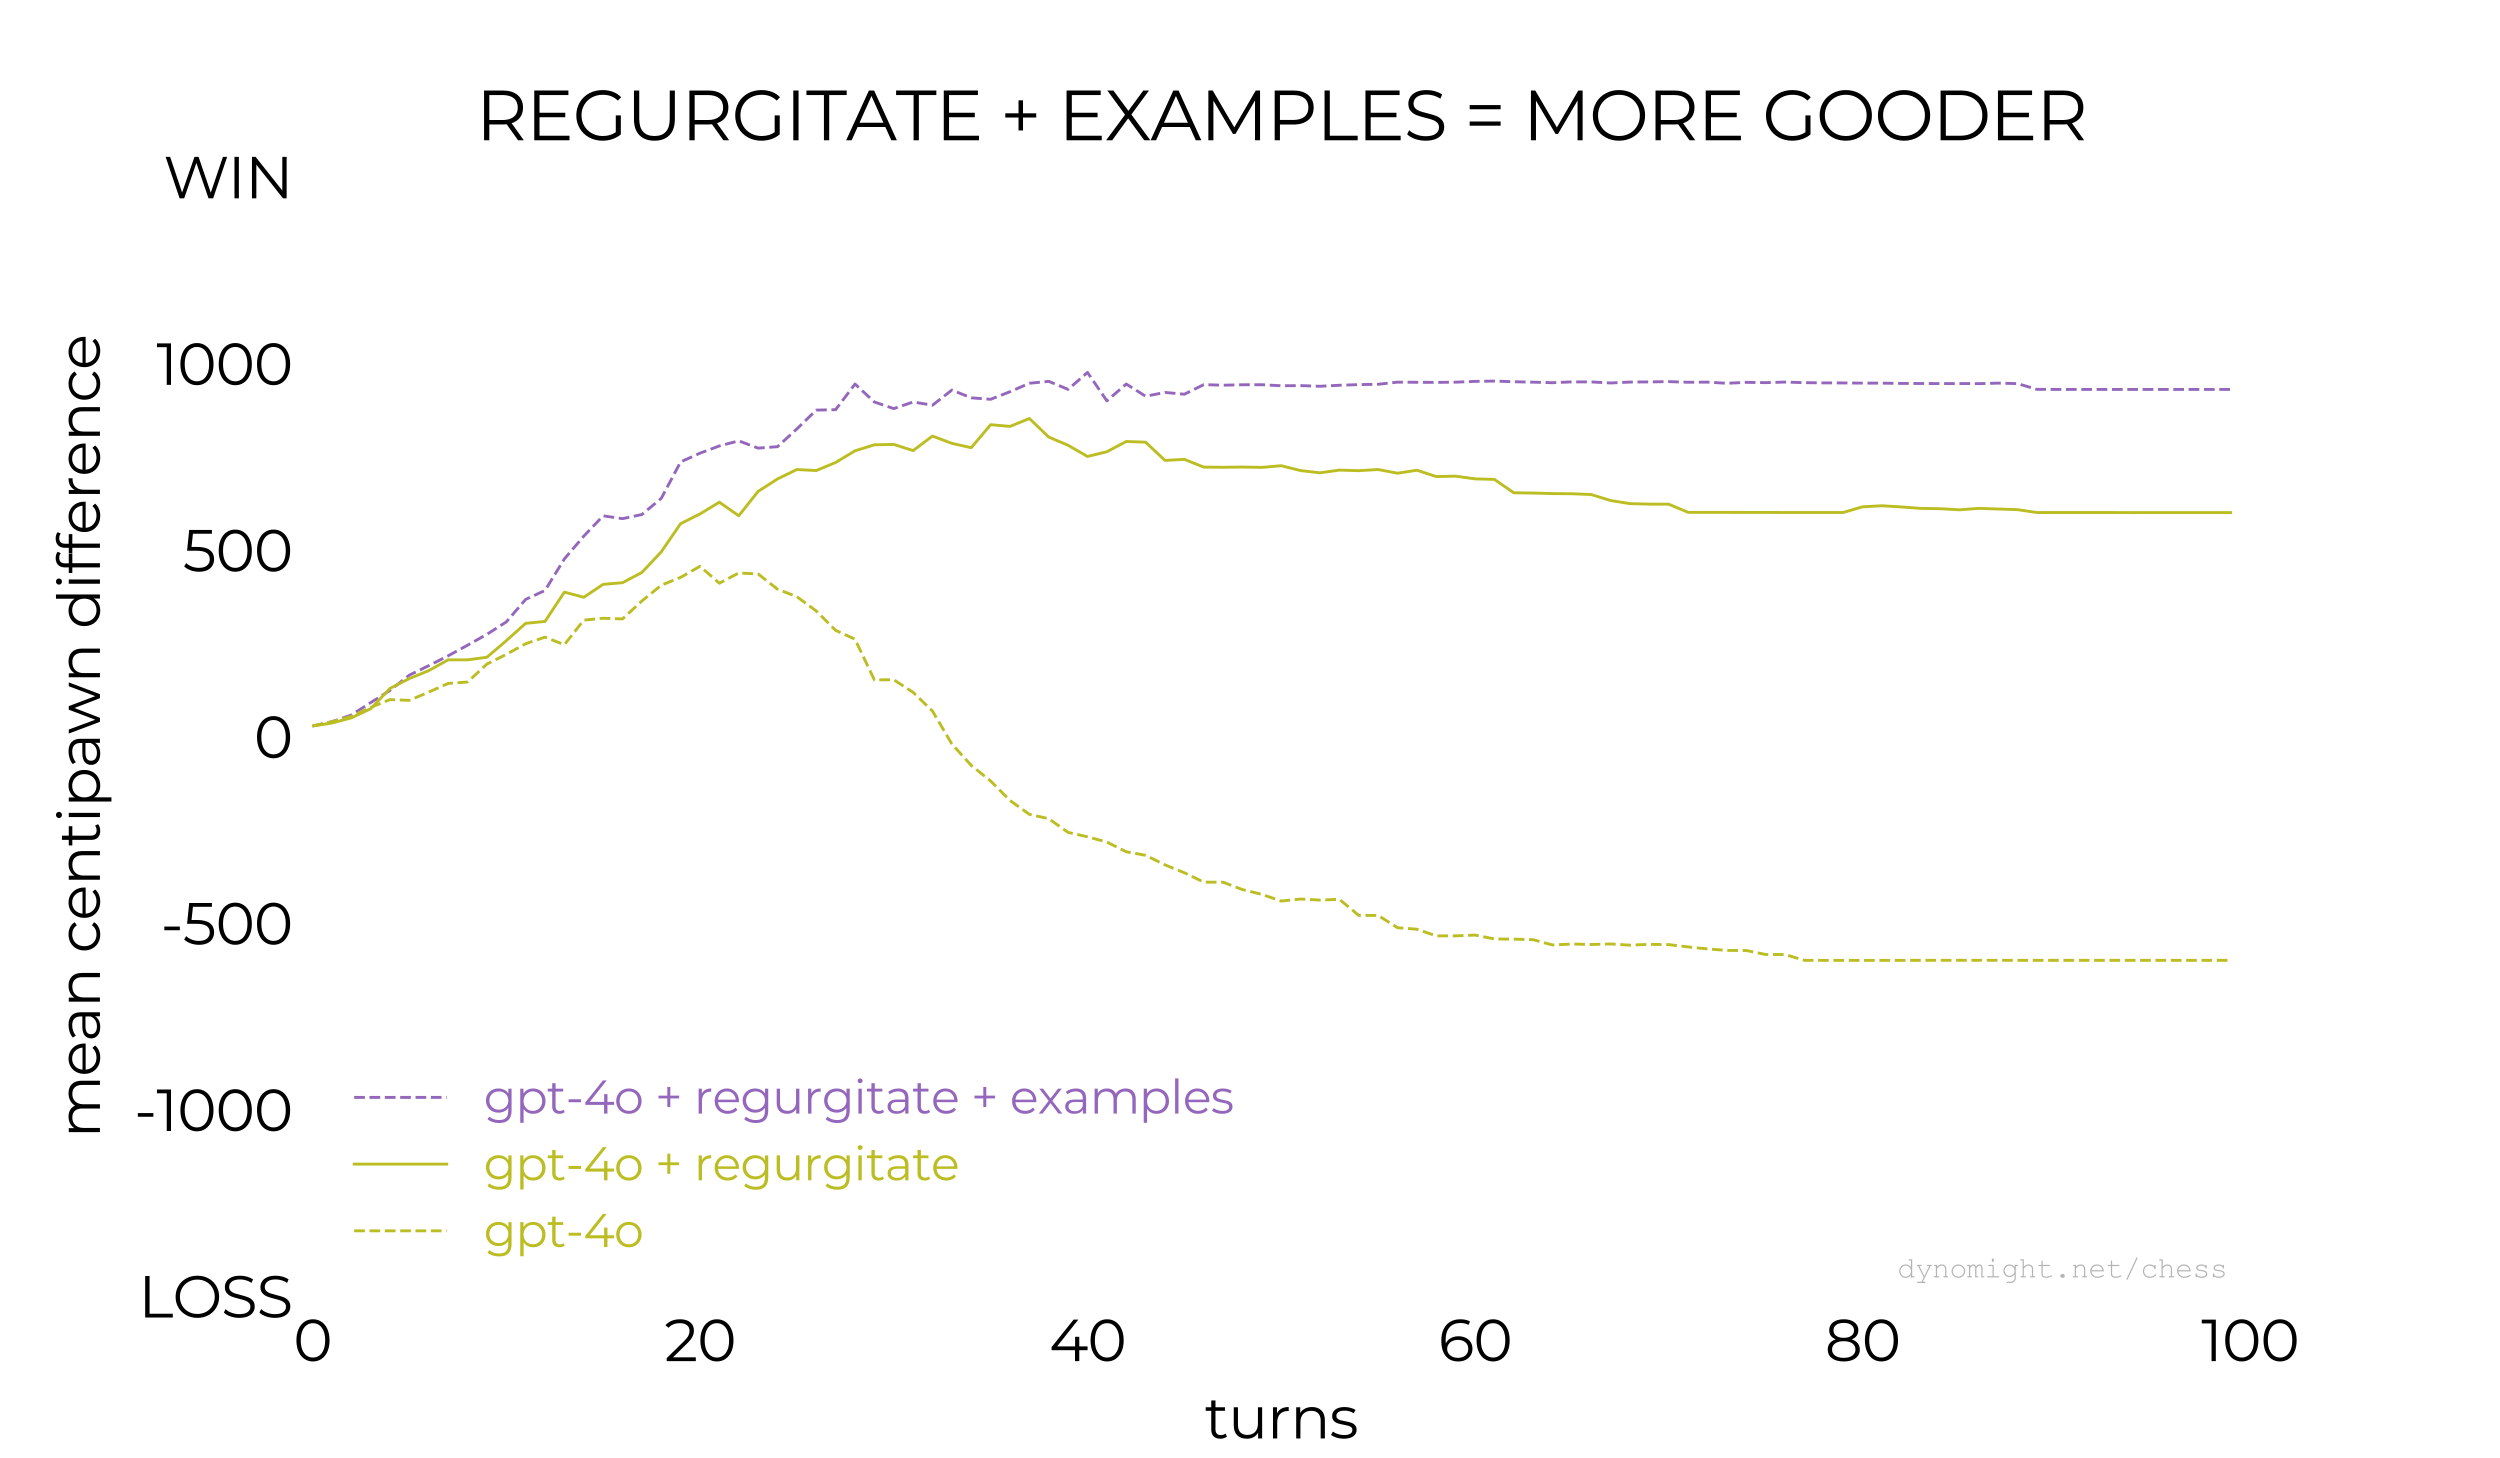 <?xml version="1.0" encoding="utf-8" standalone="no"?>
<!DOCTYPE svg PUBLIC "-//W3C//DTD SVG 1.1//EN"
  "http://www.w3.org/Graphics/SVG/1.1/DTD/svg11.dtd">
<svg xmlns:xlink="http://www.w3.org/1999/xlink" width="432pt" height="252pt" viewBox="0 0 432 252" xmlns="http://www.w3.org/2000/svg" version="1.1">
 <defs>
  <style type="text/css">*{stroke-linejoin: round; stroke-linecap: butt}</style>
 </defs>
 <g id="figure_1">
  <g id="patch_1">
   <path d="M 0 252 
L 432 252 
L 432 0 
L 0 0 
z
" style="fill: #ffffff"/>
  </g>
  <g id="axes_1">
   <g id="patch_2">
    <path d="M 54 224.28 
L 388.8 224.28 
L 388.8 30.24 
L 54 30.24 
z
" style="fill: #ffffff"/>
   </g>
   <g id="matplotlib.axis_1">
    <g id="xtick_1">
     <g id="line2d_1"/>
     <g id="text_1">
      <!-- 0 -->
      <g transform="translate(50.69 235.2) scale(0.1 -0.1)">
       <defs>
        <path id="Montserrat-Regular-30" d="M 2118 -38 
Q 1600 -38 1193 237 
Q 787 512 560 1027 
Q 333 1542 333 2240 
Q 333 2938 560 3453 
Q 787 3968 1193 4243 
Q 1600 4518 2118 4518 
Q 2637 4518 3043 4243 
Q 3450 3968 3680 3453 
Q 3910 2938 3910 2240 
Q 3910 1542 3680 1027 
Q 3450 512 3043 237 
Q 2637 -38 2118 -38 
z
M 2118 384 
Q 2509 384 2806 601 
Q 3104 819 3270 1235 
Q 3437 1651 3437 2240 
Q 3437 2829 3270 3245 
Q 3104 3661 2806 3878 
Q 2509 4096 2118 4096 
Q 1728 4096 1430 3878 
Q 1133 3661 966 3245 
Q 800 2829 800 2240 
Q 800 1651 966 1235 
Q 1133 819 1430 601 
Q 1728 384 2118 384 
z
" transform="scale(0.016)"/>
       </defs>
       <use xlink:href="#Montserrat-Regular-30"/>
      </g>
     </g>
    </g>
    <g id="xtick_2">
     <g id="line2d_2"/>
     <g id="text_2">
      <!-- 20 -->
      <g transform="translate(114.81 235.2) scale(0.1 -0.1)">
       <defs>
        <path id="Montserrat-Regular-32" d="M 3392 410 
L 3392 0 
L 250 0 
L 250 326 
L 2112 2150 
Q 2464 2496 2589 2749 
Q 2714 3002 2714 3258 
Q 2714 3654 2442 3875 
Q 2170 4096 1664 4096 
Q 877 4096 442 3597 
L 115 3878 
Q 378 4186 784 4352 
Q 1190 4518 1702 4518 
Q 2387 4518 2787 4195 
Q 3187 3872 3187 3309 
Q 3187 2963 3033 2643 
Q 2880 2323 2451 1907 
L 928 410 
L 3392 410 
z
" transform="scale(0.016)"/>
       </defs>
       <use xlink:href="#Montserrat-Regular-32"/>
       <use xlink:href="#Montserrat-Regular-30" x="56.8"/>
      </g>
     </g>
    </g>
    <g id="xtick_3">
     <g id="line2d_3"/>
     <g id="text_3">
      <!-- 40 -->
      <g transform="translate(181.305 235.2) scale(0.1 -0.1)">
       <defs>
        <path id="Montserrat-Regular-34" d="M 4141 1178 
L 3245 1178 
L 3245 0 
L 2784 0 
L 2784 1178 
L 256 1178 
L 256 1510 
L 2630 4480 
L 3142 4480 
L 851 1587 
L 2797 1587 
L 2797 2624 
L 3245 2624 
L 3245 1587 
L 4141 1587 
L 4141 1178 
z
" transform="scale(0.016)"/>
       </defs>
       <use xlink:href="#Montserrat-Regular-34"/>
       <use xlink:href="#Montserrat-Regular-30" x="66.1"/>
      </g>
     </g>
    </g>
    <g id="xtick_4">
     <g id="line2d_4"/>
     <g id="text_4">
      <!-- 60 -->
      <g transform="translate(248.525 235.2) scale(0.1 -0.1)">
       <defs>
        <path id="Montserrat-Regular-36" d="M 2189 2682 
Q 2630 2682 2972 2515 
Q 3315 2349 3507 2045 
Q 3699 1741 3699 1338 
Q 3699 928 3500 614 
Q 3302 301 2953 131 
Q 2605 -38 2170 -38 
Q 1280 -38 806 547 
Q 333 1133 333 2202 
Q 333 2950 589 3468 
Q 845 3987 1305 4252 
Q 1766 4518 2381 4518 
Q 3046 4518 3443 4275 
L 3258 3904 
Q 2938 4115 2387 4115 
Q 1645 4115 1222 3644 
Q 800 3174 800 2278 
Q 800 2118 819 1914 
Q 986 2278 1350 2480 
Q 1715 2682 2189 2682 
z
M 2150 352 
Q 2637 352 2941 617 
Q 3245 883 3245 1325 
Q 3245 1766 2941 2028 
Q 2637 2291 2118 2291 
Q 1779 2291 1520 2163 
Q 1261 2035 1113 1811 
Q 966 1587 966 1312 
Q 966 1056 1104 838 
Q 1242 621 1510 486 
Q 1779 352 2150 352 
z
" transform="scale(0.016)"/>
       </defs>
       <use xlink:href="#Montserrat-Regular-36"/>
       <use xlink:href="#Montserrat-Regular-30" x="60.9"/>
      </g>
     </g>
    </g>
    <g id="xtick_5">
     <g id="line2d_5"/>
     <g id="text_5">
      <!-- 80 -->
      <g transform="translate(315.34 235.2) scale(0.1 -0.1)">
       <defs>
        <path id="Montserrat-Regular-38" d="M 2899 2349 
Q 3322 2208 3549 1926 
Q 3776 1645 3776 1248 
Q 3776 858 3565 566 
Q 3354 275 2960 118 
Q 2566 -38 2035 -38 
Q 1229 -38 768 307 
Q 307 653 307 1248 
Q 307 1651 528 1929 
Q 749 2208 1171 2349 
Q 826 2483 646 2736 
Q 467 2989 467 3334 
Q 467 3878 892 4198 
Q 1318 4518 2035 4518 
Q 2509 4518 2864 4374 
Q 3219 4230 3417 3961 
Q 3616 3693 3616 3334 
Q 3616 2989 3430 2736 
Q 3245 2483 2899 2349 
z
M 928 3322 
Q 928 2950 1222 2732 
Q 1517 2515 2035 2515 
Q 2554 2515 2851 2732 
Q 3149 2950 3149 3315 
Q 3149 3693 2845 3910 
Q 2541 4128 2035 4128 
Q 1523 4128 1225 3910 
Q 928 3693 928 3322 
z
M 2035 352 
Q 2630 352 2966 595 
Q 3302 838 3302 1254 
Q 3302 1670 2966 1910 
Q 2630 2150 2035 2150 
Q 1446 2150 1110 1910 
Q 774 1670 774 1254 
Q 774 832 1107 592 
Q 1440 352 2035 352 
z
" transform="scale(0.016)"/>
       </defs>
       <use xlink:href="#Montserrat-Regular-38"/>
       <use xlink:href="#Montserrat-Regular-30" x="63.8"/>
      </g>
     </g>
    </g>
    <g id="xtick_6">
     <g id="line2d_6"/>
     <g id="text_6">
      <!-- 100 -->
      <g transform="translate(380.375 235.2) scale(0.1 -0.1)">
       <defs>
        <path id="Montserrat-Regular-31" d="M 1574 4480 
L 1574 0 
L 1114 0 
L 1114 4070 
L 58 4070 
L 58 4480 
L 1574 4480 
z
" transform="scale(0.016)"/>
       </defs>
       <use xlink:href="#Montserrat-Regular-31"/>
       <use xlink:href="#Montserrat-Regular-30" x="36.1"/>
       <use xlink:href="#Montserrat-Regular-30" x="102.3"/>
      </g>
     </g>
    </g>
    <g id="text_7">
     <!-- turns -->
     <g transform="translate(208.17 248.561) scale(0.1 -0.1)">
      <defs>
       <path id="Montserrat-Regular-74" d="M 2406 205 
Q 2278 90 2089 29 
Q 1901 -32 1696 -32 
Q 1222 -32 966 224 
Q 710 480 710 947 
L 710 2982 
L 109 2982 
L 109 3366 
L 710 3366 
L 710 4102 
L 1165 4102 
L 1165 3366 
L 2189 3366 
L 2189 2982 
L 1165 2982 
L 1165 973 
Q 1165 672 1315 515 
Q 1466 358 1747 358 
Q 1888 358 2019 403 
Q 2150 448 2246 531 
L 2406 205 
z
" transform="scale(0.016)"/>
       <path id="Montserrat-Regular-75" d="M 3667 3366 
L 3667 0 
L 3232 0 
L 3232 614 
Q 3053 307 2739 137 
Q 2426 -32 2022 -32 
Q 1363 -32 982 336 
Q 602 704 602 1414 
L 602 3366 
L 1056 3366 
L 1056 1459 
Q 1056 928 1318 653 
Q 1581 378 2067 378 
Q 2598 378 2905 701 
Q 3213 1024 3213 1600 
L 3213 3366 
L 3667 3366 
z
" transform="scale(0.016)"/>
       <path id="Montserrat-Regular-72" d="M 1069 2707 
Q 1229 3046 1545 3219 
Q 1862 3392 2330 3392 
L 2330 2950 
L 2221 2957 
Q 1690 2957 1389 2630 
Q 1088 2304 1088 1715 
L 1088 0 
L 634 0 
L 634 3366 
L 1069 3366 
L 1069 2707 
z
" transform="scale(0.016)"/>
       <path id="Montserrat-Regular-6e" d="M 2349 3392 
Q 2982 3392 3356 3024 
Q 3731 2656 3731 1952 
L 3731 0 
L 3277 0 
L 3277 1907 
Q 3277 2432 3014 2707 
Q 2752 2982 2266 2982 
Q 1722 2982 1405 2659 
Q 1088 2336 1088 1766 
L 1088 0 
L 634 0 
L 634 3366 
L 1069 3366 
L 1069 2746 
Q 1254 3053 1584 3222 
Q 1914 3392 2349 3392 
z
" transform="scale(0.016)"/>
       <path id="Montserrat-Regular-73" d="M 1536 -32 
Q 1126 -32 752 86 
Q 378 205 166 384 
L 371 742 
Q 582 576 902 470 
Q 1222 365 1568 365 
Q 2029 365 2249 509 
Q 2470 653 2470 915 
Q 2470 1101 2348 1206 
Q 2227 1312 2041 1366 
Q 1856 1421 1549 1472 
Q 1139 1549 889 1629 
Q 640 1709 464 1901 
Q 288 2093 288 2432 
Q 288 2854 640 3123 
Q 992 3392 1619 3392 
Q 1946 3392 2272 3305 
Q 2598 3219 2810 3078 
L 2611 2714 
Q 2195 3002 1619 3002 
Q 1184 3002 963 2848 
Q 742 2694 742 2445 
Q 742 2253 867 2137 
Q 992 2022 1177 1968 
Q 1363 1914 1690 1856 
Q 2093 1779 2336 1702 
Q 2579 1626 2752 1440 
Q 2925 1254 2925 928 
Q 2925 486 2557 227 
Q 2189 -32 1536 -32 
z
" transform="scale(0.016)"/>
      </defs>
      <use xlink:href="#Montserrat-Regular-74"/>
      <use xlink:href="#Montserrat-Regular-75" x="40.6"/>
      <use xlink:href="#Montserrat-Regular-72" x="107.9"/>
      <use xlink:href="#Montserrat-Regular-6e" x="148"/>
      <use xlink:href="#Montserrat-Regular-73" x="215.7"/>
     </g>
    </g>
   </g>
   <g id="matplotlib.axis_2">
    <g id="ytick_1">
     <g id="line2d_7"/>
     <g id="text_8">
      <!-- LOSS -->
      <g transform="translate(23.919 227.668) scale(0.1 -0.1)">
       <defs>
        <path id="Montserrat-Regular-4c" d="M 730 4480 
L 1203 4480 
L 1203 410 
L 3712 410 
L 3712 0 
L 730 0 
L 730 4480 
z
" transform="scale(0.016)"/>
        <path id="Montserrat-Regular-4f" d="M 2688 -38 
Q 2022 -38 1481 259 
Q 941 557 637 1075 
Q 333 1594 333 2240 
Q 333 2886 637 3404 
Q 941 3923 1481 4220 
Q 2022 4518 2688 4518 
Q 3354 4518 3888 4224 
Q 4422 3930 4729 3408 
Q 5037 2886 5037 2240 
Q 5037 1594 4729 1072 
Q 4422 550 3888 256 
Q 3354 -38 2688 -38 
z
M 2688 384 
Q 3219 384 3648 624 
Q 4077 864 4320 1289 
Q 4563 1715 4563 2240 
Q 4563 2765 4320 3190 
Q 4077 3616 3648 3856 
Q 3219 4096 2688 4096 
Q 2157 4096 1725 3856 
Q 1293 3616 1046 3190 
Q 800 2765 800 2240 
Q 800 1715 1046 1289 
Q 1293 864 1725 624 
Q 2157 384 2688 384 
z
" transform="scale(0.016)"/>
        <path id="Montserrat-Regular-53" d="M 1965 -38 
Q 1466 -38 1008 122 
Q 550 282 301 544 
L 486 909 
Q 730 666 1133 515 
Q 1536 365 1965 365 
Q 2566 365 2867 585 
Q 3168 806 3168 1158 
Q 3168 1427 3005 1587 
Q 2842 1747 2605 1833 
Q 2368 1920 1946 2022 
Q 1440 2150 1139 2268 
Q 838 2387 624 2630 
Q 410 2874 410 3290 
Q 410 3629 589 3907 
Q 768 4186 1139 4352 
Q 1510 4518 2061 4518 
Q 2445 4518 2813 4412 
Q 3181 4307 3450 4122 
L 3290 3744 
Q 3008 3930 2688 4022 
Q 2368 4115 2061 4115 
Q 1472 4115 1174 3888 
Q 877 3661 877 3302 
Q 877 3034 1040 2870 
Q 1203 2707 1449 2620 
Q 1696 2534 2112 2432 
Q 2605 2310 2909 2192 
Q 3213 2074 3424 1834 
Q 3635 1594 3635 1184 
Q 3635 845 3452 566 
Q 3270 288 2892 125 
Q 2515 -38 1965 -38 
z
" transform="scale(0.016)"/>
       </defs>
       <use xlink:href="#Montserrat-Regular-4c"/>
       <use xlink:href="#Montserrat-Regular-4f" x="58.9"/>
       <use xlink:href="#Montserrat-Regular-53" x="142.8"/>
       <use xlink:href="#Montserrat-Regular-53" x="204.3"/>
      </g>
     </g>
    </g>
    <g id="ytick_2">
     <g id="line2d_8"/>
     <g id="text_9">
      <!-- -1000 -->
      <g transform="translate(23.209 195.435) scale(0.1 -0.1)">
       <defs>
        <path id="Montserrat-Regular-2d" d="M 384 1933 
L 2061 1933 
L 2061 1536 
L 384 1536 
L 384 1933 
z
" transform="scale(0.016)"/>
       </defs>
       <use xlink:href="#Montserrat-Regular-2d"/>
       <use xlink:href="#Montserrat-Regular-31" x="38.2"/>
       <use xlink:href="#Montserrat-Regular-30" x="74.3"/>
       <use xlink:href="#Montserrat-Regular-30" x="140.5"/>
       <use xlink:href="#Montserrat-Regular-30" x="206.7"/>
      </g>
     </g>
    </g>
    <g id="ytick_3">
     <g id="line2d_9"/>
     <g id="text_10">
      <!-- -500 -->
      <g transform="translate(27.78 163.203) scale(0.1 -0.1)">
       <defs>
        <path id="Montserrat-Regular-35" d="M 1510 2643 
Q 2483 2643 2928 2294 
Q 3373 1946 3373 1318 
Q 3373 928 3190 621 
Q 3008 314 2643 138 
Q 2278 -38 1747 -38 
Q 1267 -38 835 118 
Q 403 275 141 538 
L 365 902 
Q 589 672 953 528 
Q 1318 384 1741 384 
Q 2298 384 2602 633 
Q 2906 883 2906 1299 
Q 2906 1760 2563 1997 
Q 2221 2234 1408 2234 
L 454 2234 
L 685 4480 
L 3136 4480 
L 3136 4070 
L 1088 4070 
L 934 2643 
L 1510 2643 
z
" transform="scale(0.016)"/>
       </defs>
       <use xlink:href="#Montserrat-Regular-2d"/>
       <use xlink:href="#Montserrat-Regular-35" x="38.2"/>
       <use xlink:href="#Montserrat-Regular-30" x="94.8"/>
       <use xlink:href="#Montserrat-Regular-30" x="161"/>
      </g>
     </g>
    </g>
    <g id="ytick_4">
     <g id="line2d_10"/>
     <g id="text_11">
      <!-- 0 -->
      <g transform="translate(43.88 130.97) scale(0.1 -0.1)">
       <use xlink:href="#Montserrat-Regular-30"/>
      </g>
     </g>
    </g>
    <g id="ytick_5">
     <g id="line2d_11"/>
     <g id="text_12">
      <!-- 500 -->
      <g transform="translate(31.6 98.738) scale(0.1 -0.1)">
       <use xlink:href="#Montserrat-Regular-35"/>
       <use xlink:href="#Montserrat-Regular-30" x="56.6"/>
       <use xlink:href="#Montserrat-Regular-30" x="122.8"/>
      </g>
     </g>
    </g>
    <g id="ytick_6">
     <g id="line2d_12"/>
     <g id="text_13">
      <!-- 1000 -->
      <g transform="translate(27.03 66.505) scale(0.1 -0.1)">
       <use xlink:href="#Montserrat-Regular-31"/>
       <use xlink:href="#Montserrat-Regular-30" x="36.1"/>
       <use xlink:href="#Montserrat-Regular-30" x="102.3"/>
       <use xlink:href="#Montserrat-Regular-30" x="168.5"/>
      </g>
     </g>
    </g>
    <g id="ytick_7">
     <g id="line2d_13"/>
     <g id="text_14">
      <!-- WIN -->
      <g transform="translate(28.241 34.272) scale(0.1 -0.1)">
       <defs>
        <path id="Montserrat-Regular-57" d="M 6880 4480 
L 5370 0 
L 4870 0 
L 3558 3821 
L 2240 0 
L 1747 0 
L 237 4480 
L 723 4480 
L 2016 627 
L 3354 4480 
L 3795 4480 
L 5114 608 
L 6426 4480 
L 6880 4480 
z
" transform="scale(0.016)"/>
        <path id="Montserrat-Regular-49" d="M 730 4480 
L 1203 4480 
L 1203 0 
L 730 0 
L 730 4480 
z
" transform="scale(0.016)"/>
        <path id="Montserrat-Regular-4e" d="M 4474 4480 
L 4474 0 
L 4083 0 
L 1203 3635 
L 1203 0 
L 730 0 
L 730 4480 
L 1120 4480 
L 4006 845 
L 4006 4480 
L 4474 4480 
z
" transform="scale(0.016)"/>
       </defs>
       <use xlink:href="#Montserrat-Regular-57"/>
       <use xlink:href="#Montserrat-Regular-49" x="111.1"/>
       <use xlink:href="#Montserrat-Regular-4e" x="141.3"/>
      </g>
     </g>
    </g>
    <g id="text_15">
     <!-- mean centipawn difference -->
     <g transform="translate(17.269 196.648) rotate(-90) scale(0.1 -0.1)">
      <defs>
       <path id="Montserrat-Regular-6d" d="M 4832 3392 
Q 5466 3392 5827 3027 
Q 6189 2662 6189 1952 
L 6189 0 
L 5734 0 
L 5734 1907 
Q 5734 2432 5481 2707 
Q 5229 2982 4768 2982 
Q 4243 2982 3942 2659 
Q 3642 2336 3642 1766 
L 3642 0 
L 3187 0 
L 3187 1907 
Q 3187 2432 2934 2707 
Q 2682 2982 2214 2982 
Q 1696 2982 1392 2659 
Q 1088 2336 1088 1766 
L 1088 0 
L 634 0 
L 634 3366 
L 1069 3366 
L 1069 2752 
Q 1248 3059 1568 3225 
Q 1888 3392 2304 3392 
Q 2726 3392 3036 3213 
Q 3347 3034 3501 2682 
Q 3686 3014 4035 3203 
Q 4384 3392 4832 3392 
z
" transform="scale(0.016)"/>
       <path id="Montserrat-Regular-65" d="M 3565 1542 
L 749 1542 
Q 787 1018 1152 694 
Q 1517 371 2074 371 
Q 2387 371 2649 483 
Q 2912 595 3104 813 
L 3360 518 
Q 3136 250 2800 109 
Q 2464 -32 2061 -32 
Q 1542 -32 1142 189 
Q 742 410 518 800 
Q 294 1190 294 1683 
Q 294 2176 508 2566 
Q 723 2957 1097 3174 
Q 1472 3392 1939 3392 
Q 2406 3392 2777 3174 
Q 3149 2957 3360 2569 
Q 3571 2182 3571 1683 
L 3565 1542 
z
M 1939 3002 
Q 1453 3002 1123 2691 
Q 794 2381 749 1882 
L 3136 1882 
Q 3091 2381 2761 2691 
Q 2432 3002 1939 3002 
z
" transform="scale(0.016)"/>
       <path id="Montserrat-Regular-61" d="M 1811 3392 
Q 2470 3392 2822 3062 
Q 3174 2733 3174 2086 
L 3174 0 
L 2739 0 
L 2739 525 
Q 2586 262 2288 115 
Q 1990 -32 1581 -32 
Q 1018 -32 685 237 
Q 352 506 352 947 
Q 352 1376 662 1638 
Q 973 1901 1651 1901 
L 2720 1901 
L 2720 2106 
Q 2720 2541 2477 2768 
Q 2234 2995 1766 2995 
Q 1446 2995 1152 2889 
Q 858 2784 646 2598 
L 442 2938 
Q 698 3155 1056 3273 
Q 1414 3392 1811 3392 
z
M 1651 326 
Q 2035 326 2310 502 
Q 2586 678 2720 1011 
L 2720 1562 
L 1664 1562 
Q 800 1562 800 960 
Q 800 666 1024 496 
Q 1248 326 1651 326 
z
" transform="scale(0.016)"/>
       <path id="Montserrat-Regular-20" transform="scale(0.016)"/>
       <path id="Montserrat-Regular-63" d="M 2029 -32 
Q 1530 -32 1136 185 
Q 742 403 518 796 
Q 294 1190 294 1683 
Q 294 2176 518 2566 
Q 742 2957 1136 3174 
Q 1530 3392 2029 3392 
Q 2464 3392 2806 3222 
Q 3149 3053 3347 2726 
L 3008 2496 
Q 2842 2746 2586 2870 
Q 2330 2995 2029 2995 
Q 1664 2995 1373 2832 
Q 1082 2669 918 2368 
Q 755 2067 755 1683 
Q 755 1293 918 995 
Q 1082 698 1373 534 
Q 1664 371 2029 371 
Q 2330 371 2586 492 
Q 2842 614 3008 864 
L 3347 634 
Q 3149 307 2803 137 
Q 2458 -32 2029 -32 
z
" transform="scale(0.016)"/>
       <path id="Montserrat-Regular-69" d="M 634 3366 
L 1088 3366 
L 1088 0 
L 634 0 
L 634 3366 
z
M 864 4102 
Q 723 4102 627 4198 
Q 531 4294 531 4429 
Q 531 4557 627 4653 
Q 723 4749 864 4749 
Q 1005 4749 1101 4656 
Q 1197 4563 1197 4435 
Q 1197 4294 1101 4198 
Q 1005 4102 864 4102 
z
" transform="scale(0.016)"/>
       <path id="Montserrat-Regular-70" d="M 2368 3392 
Q 2842 3392 3226 3177 
Q 3610 2963 3827 2572 
Q 4045 2182 4045 1683 
Q 4045 1178 3827 787 
Q 3610 397 3229 182 
Q 2848 -32 2368 -32 
Q 1958 -32 1628 137 
Q 1299 307 1088 634 
L 1088 -1242 
L 634 -1242 
L 634 3366 
L 1069 3366 
L 1069 2701 
Q 1274 3034 1610 3213 
Q 1946 3392 2368 3392 
z
M 2336 371 
Q 2688 371 2976 534 
Q 3264 698 3427 998 
Q 3590 1299 3590 1683 
Q 3590 2067 3427 2364 
Q 3264 2662 2976 2828 
Q 2688 2995 2336 2995 
Q 1978 2995 1693 2828 
Q 1408 2662 1245 2364 
Q 1082 2067 1082 1683 
Q 1082 1299 1245 998 
Q 1408 698 1693 534 
Q 1978 371 2336 371 
z
" transform="scale(0.016)"/>
       <path id="Montserrat-Regular-77" d="M 5574 3366 
L 4301 0 
L 3872 0 
L 2810 2758 
L 1747 0 
L 1318 0 
L 51 3366 
L 486 3366 
L 1542 506 
L 2624 3366 
L 3014 3366 
L 4090 506 
L 5158 3366 
L 5574 3366 
z
" transform="scale(0.016)"/>
       <path id="Montserrat-Regular-64" d="M 3706 4749 
L 3706 0 
L 3270 0 
L 3270 666 
Q 3066 326 2730 147 
Q 2394 -32 1971 -32 
Q 1498 -32 1114 185 
Q 730 403 512 793 
Q 294 1184 294 1683 
Q 294 2182 512 2572 
Q 730 2963 1114 3177 
Q 1498 3392 1971 3392 
Q 2381 3392 2710 3222 
Q 3040 3053 3251 2726 
L 3251 4749 
L 3706 4749 
z
M 2010 371 
Q 2362 371 2646 534 
Q 2931 698 3094 998 
Q 3258 1299 3258 1683 
Q 3258 2067 3094 2368 
Q 2931 2669 2646 2832 
Q 2362 2995 2010 2995 
Q 1651 2995 1366 2832 
Q 1082 2669 918 2368 
Q 755 2067 755 1683 
Q 755 1299 918 998 
Q 1082 698 1366 534 
Q 1651 371 2010 371 
z
" transform="scale(0.016)"/>
       <path id="Montserrat-Regular-66" d="M 1747 4397 
Q 1453 4397 1302 4237 
Q 1152 4077 1152 3763 
L 1152 3366 
L 2189 3366 
L 2189 2982 
L 1165 2982 
L 1165 0 
L 710 0 
L 710 2982 
L 109 2982 
L 109 3366 
L 710 3366 
L 710 3782 
Q 710 4243 976 4512 
Q 1242 4781 1728 4781 
Q 1920 4781 2099 4726 
Q 2278 4672 2400 4570 
L 2246 4230 
Q 2048 4397 1747 4397 
z
" transform="scale(0.016)"/>
      </defs>
      <use xlink:href="#Montserrat-Regular-6d"/>
      <use xlink:href="#Montserrat-Regular-65" x="106.1"/>
      <use xlink:href="#Montserrat-Regular-61" x="166.5"/>
      <use xlink:href="#Montserrat-Regular-6e" x="225.5"/>
      <use xlink:href="#Montserrat-Regular-20" x="293.2"/>
      <use xlink:href="#Montserrat-Regular-63" x="319.4"/>
      <use xlink:href="#Montserrat-Regular-65" x="375.7"/>
      <use xlink:href="#Montserrat-Regular-6e" x="436.1"/>
      <use xlink:href="#Montserrat-Regular-74" x="503.8"/>
      <use xlink:href="#Montserrat-Regular-69" x="544.4"/>
      <use xlink:href="#Montserrat-Regular-70" x="571.3"/>
      <use xlink:href="#Montserrat-Regular-61" x="639.1"/>
      <use xlink:href="#Montserrat-Regular-77" x="698.1"/>
      <use xlink:href="#Montserrat-Regular-6e" x="786"/>
      <use xlink:href="#Montserrat-Regular-20" x="853.7"/>
      <use xlink:href="#Montserrat-Regular-64" x="879.9"/>
      <use xlink:href="#Montserrat-Regular-69" x="947.7"/>
      <use xlink:href="#Montserrat-Regular-66" x="974.6"/>
      <use xlink:href="#Montserrat-Regular-66" x="1008.5"/>
      <use xlink:href="#Montserrat-Regular-65" x="1042.4"/>
      <use xlink:href="#Montserrat-Regular-72" x="1102.8"/>
      <use xlink:href="#Montserrat-Regular-65" x="1142.9"/>
      <use xlink:href="#Montserrat-Regular-6e" x="1203.3"/>
      <use xlink:href="#Montserrat-Regular-63" x="1271"/>
      <use xlink:href="#Montserrat-Regular-65" x="1327.3"/>
     </g>
    </g>
   </g>
   <g id="line2d_14">
    <path d="M 54 125.455 
L 57.348 124.71 
L 60.696 123.571 
L 64.044 121.419 
L 67.392 119.297 
L 70.74 116.657 
L 74.088 115.027 
L 77.436 113.327 
L 80.784 111.496 
L 84.132 109.609 
L 87.48 107.473 
L 90.828 103.577 
L 94.176 102.036 
L 97.524 96.582 
L 100.872 92.65 
L 104.22 89.135 
L 107.568 89.625 
L 110.916 88.911 
L 114.264 86.116 
L 117.612 79.816 
L 120.96 78.308 
L 124.308 77.057 
L 127.656 76.18 
L 131.004 77.439 
L 134.352 77.187 
L 137.7 74.116 
L 141.048 70.868 
L 144.396 70.795 
L 147.744 66.362 
L 151.092 69.462 
L 154.44 70.607 
L 157.788 69.463 
L 161.136 70.019 
L 164.484 67.402 
L 167.832 68.745 
L 171.18 68.999 
L 174.528 67.69 
L 177.876 66.227 
L 181.224 65.897 
L 184.572 67.283 
L 187.92 64.359 
L 191.268 69.263 
L 194.616 66.36 
L 197.964 68.469 
L 201.312 67.813 
L 204.66 68.122 
L 208.008 66.463 
L 211.356 66.566 
L 214.704 66.485 
L 218.052 66.48 
L 221.4 66.66 
L 224.748 66.633 
L 228.096 66.748 
L 231.444 66.573 
L 234.792 66.462 
L 238.14 66.401 
L 241.488 66.035 
L 244.836 66.061 
L 248.184 66.077 
L 251.532 66.039 
L 254.88 65.903 
L 258.228 65.851 
L 261.576 65.967 
L 264.924 66.039 
L 268.272 66.132 
L 271.62 65.987 
L 274.968 65.998 
L 278.316 66.177 
L 281.664 66.021 
L 285.012 65.994 
L 288.36 65.942 
L 291.708 66.054 
L 295.056 66.032 
L 298.404 66.233 
L 301.752 66.068 
L 305.1 66.123 
L 308.448 66.023 
L 311.796 66.124 
L 315.144 66.165 
L 318.492 66.173 
L 321.84 66.203 
L 325.188 66.209 
L 328.536 66.253 
L 331.884 66.268 
L 335.232 66.282 
L 338.58 66.277 
L 341.928 66.294 
L 345.276 66.205 
L 348.624 66.286 
L 351.972 67.279 
L 355.32 67.291 
L 358.668 67.291 
L 362.016 67.291 
L 365.364 67.291 
L 368.712 67.291 
L 372.06 67.291 
L 375.408 67.291 
L 378.756 67.291 
L 382.104 67.291 
L 385.452 67.291 
" clip-path="url(#pbc2e07cf68)" style="fill: none; stroke-dasharray: 1.85,0.8; stroke-dashoffset: 0; stroke: #9467bd; stroke-width: 0.5"/>
   </g>
   <g id="line2d_15">
    <path d="M 54 125.455 
L 57.348 124.935 
L 60.696 124.052 
L 64.044 122.472 
L 67.392 118.961 
L 70.74 117.252 
L 74.088 115.881 
L 77.436 114.016 
L 80.784 114.019 
L 84.132 113.575 
L 87.48 110.718 
L 90.828 107.714 
L 94.176 107.383 
L 97.524 102.318 
L 100.872 103.209 
L 104.22 100.975 
L 107.568 100.691 
L 110.916 98.92 
L 114.264 95.356 
L 117.612 90.485 
L 120.96 88.81 
L 124.308 86.778 
L 127.656 89.124 
L 131.004 84.912 
L 134.352 82.76 
L 137.7 81.134 
L 141.048 81.312 
L 144.396 79.918 
L 147.744 77.903 
L 151.092 76.861 
L 154.44 76.794 
L 157.788 77.858 
L 161.136 75.35 
L 164.484 76.615 
L 167.832 77.36 
L 171.18 73.388 
L 174.528 73.682 
L 177.876 72.318 
L 181.224 75.525 
L 184.572 76.948 
L 187.92 78.879 
L 191.268 78.062 
L 194.616 76.291 
L 197.964 76.407 
L 201.312 79.562 
L 204.66 79.377 
L 208.008 80.717 
L 211.356 80.747 
L 214.704 80.705 
L 218.052 80.765 
L 221.4 80.475 
L 224.748 81.317 
L 228.096 81.705 
L 231.444 81.234 
L 234.792 81.332 
L 238.14 81.134 
L 241.488 81.771 
L 244.836 81.255 
L 248.184 82.348 
L 251.532 82.279 
L 254.88 82.746 
L 258.228 82.842 
L 261.576 85.154 
L 264.924 85.197 
L 268.272 85.292 
L 271.62 85.318 
L 274.968 85.458 
L 278.316 86.494 
L 281.664 87.027 
L 285.012 87.112 
L 288.36 87.125 
L 291.708 88.535 
L 295.056 88.536 
L 298.404 88.54 
L 301.752 88.546 
L 305.1 88.547 
L 308.448 88.56 
L 311.796 88.562 
L 315.144 88.563 
L 318.492 88.563 
L 321.84 87.577 
L 325.188 87.395 
L 328.536 87.597 
L 331.884 87.847 
L 335.232 87.901 
L 338.58 88.095 
L 341.928 87.846 
L 345.276 87.959 
L 348.624 88.068 
L 351.972 88.565 
L 355.32 88.565 
L 358.668 88.564 
L 362.016 88.565 
L 365.364 88.567 
L 368.712 88.577 
L 372.06 88.569 
L 375.408 88.573 
L 378.756 88.574 
L 382.104 88.572 
L 385.452 88.576 
" clip-path="url(#pbc2e07cf68)" style="fill: none; stroke: #bcbd22; stroke-width: 0.5; stroke-linecap: square"/>
   </g>
   <g id="line2d_16">
    <path d="M 54 125.455 
L 57.348 124.716 
L 60.696 123.809 
L 64.044 122.247 
L 67.392 120.888 
L 70.74 121.024 
L 74.088 119.591 
L 77.436 118.098 
L 80.784 117.852 
L 84.132 114.758 
L 87.48 113.075 
L 90.828 111.243 
L 94.176 110.101 
L 97.524 111.407 
L 100.872 107.156 
L 104.22 106.837 
L 107.568 106.95 
L 110.916 103.848 
L 114.264 101.125 
L 117.612 99.772 
L 120.96 97.855 
L 124.308 100.779 
L 127.656 99.013 
L 131.004 99.178 
L 134.352 101.812 
L 137.7 103.114 
L 141.048 105.578 
L 144.396 108.924 
L 147.744 110.453 
L 151.092 117.488 
L 154.44 117.457 
L 157.788 119.639 
L 161.136 122.873 
L 164.484 128.565 
L 167.832 132.264 
L 171.18 134.955 
L 174.528 138.325 
L 177.876 140.715 
L 181.224 141.475 
L 184.572 143.835 
L 187.92 144.602 
L 191.268 145.506 
L 194.616 147.185 
L 197.964 147.799 
L 201.312 149.448 
L 204.66 150.813 
L 208.008 152.431 
L 211.356 152.45 
L 214.704 153.727 
L 218.052 154.548 
L 221.4 155.703 
L 224.748 155.354 
L 228.096 155.537 
L 231.444 155.4 
L 234.792 158.179 
L 238.14 158.188 
L 241.488 160.31 
L 244.836 160.569 
L 248.184 161.722 
L 251.532 161.717 
L 254.88 161.581 
L 258.228 162.253 
L 261.576 162.284 
L 264.924 162.374 
L 268.272 163.29 
L 271.62 163.128 
L 274.968 163.207 
L 278.316 163.115 
L 281.664 163.324 
L 285.012 163.181 
L 288.36 163.229 
L 291.708 163.63 
L 295.056 163.973 
L 298.404 164.231 
L 301.752 164.25 
L 305.1 164.935 
L 308.448 164.944 
L 311.796 165.944 
L 315.144 165.949 
L 318.492 165.953 
L 321.84 165.956 
L 325.188 165.948 
L 328.536 165.948 
L 331.884 165.947 
L 335.232 165.939 
L 338.58 165.936 
L 341.928 165.938 
L 345.276 165.938 
L 348.624 165.946 
L 351.972 165.946 
L 355.32 165.946 
L 358.668 165.946 
L 362.016 165.946 
L 365.364 165.946 
L 368.712 165.946 
L 372.06 165.946 
L 375.408 165.946 
L 378.756 165.946 
L 382.104 165.946 
L 385.452 165.946 
" clip-path="url(#pbc2e07cf68)" style="fill: none; stroke-dasharray: 1.85,0.8; stroke-dashoffset: 0; stroke: #bcbd22; stroke-width: 0.5"/>
   </g>
   <g id="patch_3">
    <path d="M 54 224.28 
L 54 30.24 
" style="fill: none"/>
   </g>
   <g id="patch_4">
    <path d="M 388.8 224.28 
L 388.8 30.24 
" style="fill: none"/>
   </g>
   <g id="patch_5">
    <path d="M 54 224.28 
L 388.8 224.28 
" style="fill: none"/>
   </g>
   <g id="patch_6">
    <path d="M 54 30.24 
L 388.8 30.24 
" style="fill: none"/>
   </g>
   <g id="text_16">
    <g id="patch_7">
     <a xlink:href="https://dynomight.net/chess">
      <path d="M 323.866 225.677 
L 388.881 225.677 
L 388.881 213.343 
L 323.866 213.343 
z
" style="fill: #ffffff; opacity: 0; stroke: #ffffff; stroke-linejoin: miter"/>
     </a>
    </g>
    <a xlink:href="https://dynomight.net/chess">
     <!-- dynomight.net/chess -->
     <g style="opacity: 0.3" transform="translate(327.866 220.734) scale(0.05 -0.05)">
      <defs>
       <path id="CourierNewPSMT-64" d="M 3206 3922 
L 3206 263 
L 3556 263 
Q 3653 263 3693 227 
Q 3734 191 3734 131 
Q 3734 75 3693 37 
Q 3653 0 3556 0 
L 2941 0 
L 2941 522 
Q 2484 -103 1781 -103 
Q 1425 -103 1098 86 
Q 772 275 583 625 
Q 394 975 394 1347 
Q 394 1722 583 2070 
Q 772 2419 1098 2609 
Q 1425 2800 1784 2800 
Q 2472 2800 2941 2175 
L 2941 3656 
L 2591 3656 
Q 2494 3656 2453 3693 
Q 2413 3731 2413 3791 
Q 2413 3847 2453 3884 
Q 2494 3922 2591 3922 
L 3206 3922 
z
M 2941 1347 
Q 2941 1847 2603 2190 
Q 2266 2534 1800 2534 
Q 1331 2534 993 2190 
Q 656 1847 656 1347 
Q 656 850 993 504 
Q 1331 159 1800 159 
Q 2266 159 2603 504 
Q 2941 850 2941 1347 
z
" transform="scale(0.016)"/>
       <path id="CourierNewPSMT-79" d="M 1938 0 
L 719 2441 
L 641 2441 
Q 547 2441 506 2478 
Q 466 2516 466 2572 
Q 466 2613 486 2645 
Q 506 2678 539 2692 
Q 572 2706 641 2706 
L 1359 2706 
Q 1453 2706 1493 2668 
Q 1534 2631 1534 2572 
Q 1534 2516 1493 2478 
Q 1453 2441 1359 2441 
L 1006 2441 
L 2078 288 
L 3134 2441 
L 2781 2441 
Q 2688 2441 2647 2478 
Q 2606 2516 2606 2575 
Q 2606 2631 2647 2668 
Q 2688 2706 2781 2706 
L 3497 2706 
Q 3594 2706 3634 2668 
Q 3675 2631 3675 2572 
Q 3675 2531 3650 2497 
Q 3625 2463 3594 2452 
Q 3563 2441 3419 2441 
L 1756 -944 
L 2166 -944 
Q 2259 -944 2300 -980 
Q 2341 -1016 2341 -1075 
Q 2341 -1131 2300 -1168 
Q 2259 -1206 2166 -1206 
L 653 -1206 
Q 559 -1206 518 -1170 
Q 478 -1134 478 -1075 
Q 478 -1016 518 -980 
Q 559 -944 653 -944 
L 1475 -944 
L 1938 0 
z
" transform="scale(0.016)"/>
       <path id="CourierNewPSMT-6e" d="M 1072 2706 
L 1072 2309 
Q 1347 2588 1569 2694 
Q 1791 2800 2069 2800 
Q 2369 2800 2616 2672 
Q 2791 2578 2933 2361 
Q 3075 2144 3075 1916 
L 3075 263 
L 3297 263 
Q 3391 263 3431 227 
Q 3472 191 3472 131 
Q 3472 75 3431 37 
Q 3391 0 3297 0 
L 2594 0 
Q 2497 0 2456 37 
Q 2416 75 2416 131 
Q 2416 191 2456 227 
Q 2497 263 2594 263 
L 2813 263 
L 2813 1872 
Q 2813 2150 2609 2342 
Q 2406 2534 2066 2534 
Q 1806 2534 1615 2429 
Q 1425 2325 1072 1909 
L 1072 263 
L 1369 263 
Q 1463 263 1503 227 
Q 1544 191 1544 131 
Q 1544 75 1503 37 
Q 1463 0 1369 0 
L 513 0 
Q 419 0 378 37 
Q 338 75 338 131 
Q 338 191 378 227 
Q 419 263 513 263 
L 809 263 
L 809 2441 
L 588 2441 
Q 494 2441 453 2478 
Q 413 2516 413 2575 
Q 413 2631 453 2668 
Q 494 2706 588 2706 
L 1072 2706 
z
" transform="scale(0.016)"/>
       <path id="CourierNewPSMT-6f" d="M 3388 1347 
Q 3388 747 2958 322 
Q 2528 -103 1922 -103 
Q 1309 -103 881 323 
Q 453 750 453 1347 
Q 453 1947 881 2373 
Q 1309 2800 1922 2800 
Q 2528 2800 2958 2375 
Q 3388 1950 3388 1347 
z
M 3122 1347 
Q 3122 1841 2770 2187 
Q 2419 2534 1919 2534 
Q 1419 2534 1067 2186 
Q 716 1838 716 1347 
Q 716 859 1067 509 
Q 1419 159 1919 159 
Q 2419 159 2770 507 
Q 3122 856 3122 1347 
z
" transform="scale(0.016)"/>
       <path id="CourierNewPSMT-6d" d="M 725 2706 
L 725 2441 
Q 1059 2800 1397 2800 
Q 1600 2800 1753 2692 
Q 1906 2584 2009 2366 
Q 2184 2584 2364 2692 
Q 2544 2800 2725 2800 
Q 3009 2800 3178 2616 
Q 3400 2378 3400 2097 
L 3400 263 
L 3622 263 
Q 3716 263 3756 227 
Q 3797 191 3797 131 
Q 3797 75 3756 37 
Q 3716 0 3622 0 
L 3138 0 
L 3138 2072 
Q 3138 2272 3016 2403 
Q 2894 2534 2734 2534 
Q 2591 2534 2431 2426 
Q 2272 2319 2069 2003 
L 2069 263 
L 2288 263 
Q 2381 263 2422 227 
Q 2463 191 2463 131 
Q 2463 75 2422 37 
Q 2381 0 2288 0 
L 1803 0 
L 1803 2053 
Q 1803 2263 1679 2398 
Q 1556 2534 1403 2534 
Q 1263 2534 1125 2444 
Q 934 2316 725 2003 
L 725 263 
L 947 263 
Q 1041 263 1081 227 
Q 1122 191 1122 131 
Q 1122 75 1081 37 
Q 1041 0 947 0 
L 241 0 
Q 147 0 106 37 
Q 66 75 66 131 
Q 66 191 106 227 
Q 147 263 241 263 
L 463 263 
L 463 2441 
L 241 2441 
Q 147 2441 106 2478 
Q 66 2516 66 2575 
Q 66 2631 106 2668 
Q 147 2706 241 2706 
L 725 2706 
z
" transform="scale(0.016)"/>
       <path id="CourierNewPSMT-69" d="M 2050 4053 
L 2050 3375 
L 1663 3375 
L 1663 4053 
L 2050 4053 
z
M 2059 2706 
L 2059 263 
L 3091 263 
Q 3188 263 3228 227 
Q 3269 191 3269 131 
Q 3269 75 3228 37 
Q 3188 0 3091 0 
L 766 0 
Q 672 0 631 37 
Q 591 75 591 131 
Q 591 191 631 227 
Q 672 263 766 263 
L 1797 263 
L 1797 2441 
L 1031 2441 
Q 938 2441 895 2478 
Q 853 2516 853 2572 
Q 853 2631 893 2668 
Q 934 2706 1031 2706 
L 2059 2706 
z
" transform="scale(0.016)"/>
       <path id="CourierNewPSMT-67" d="M 2803 2225 
L 2803 2706 
L 3419 2706 
Q 3513 2706 3553 2668 
Q 3594 2631 3594 2572 
Q 3594 2516 3553 2478 
Q 3513 2441 3419 2441 
L 3066 2441 
L 3066 -181 
Q 3066 -444 2953 -650 
Q 2878 -788 2703 -934 
Q 2528 -1081 2384 -1143 
Q 2241 -1206 2000 -1206 
L 1256 -1206 
Q 1163 -1206 1122 -1170 
Q 1081 -1134 1081 -1075 
Q 1081 -1016 1122 -978 
Q 1163 -941 1256 -941 
L 2009 -944 
Q 2241 -944 2427 -825 
Q 2613 -706 2734 -478 
Q 2803 -347 2803 -144 
L 2803 644 
Q 2381 66 1716 66 
Q 1175 66 783 467 
Q 391 869 391 1434 
Q 391 2000 783 2400 
Q 1175 2800 1716 2800 
Q 2381 2800 2803 2225 
z
M 2803 1434 
Q 2803 1897 2486 2215 
Q 2169 2534 1728 2534 
Q 1288 2534 972 2214 
Q 656 1894 656 1434 
Q 656 972 972 651 
Q 1288 331 1728 331 
Q 2169 331 2486 651 
Q 2803 972 2803 1434 
z
" transform="scale(0.016)"/>
       <path id="CourierNewPSMT-68" d="M 1056 3922 
L 1056 2306 
Q 1306 2578 1536 2689 
Q 1766 2800 2050 2800 
Q 2356 2800 2570 2692 
Q 2784 2584 2928 2361 
Q 3072 2138 3072 1891 
L 3072 263 
L 3366 263 
Q 3463 263 3502 227 
Q 3541 191 3541 131 
Q 3541 75 3502 37 
Q 3463 0 3366 0 
L 2513 0 
Q 2416 0 2375 37 
Q 2334 75 2334 131 
Q 2334 191 2375 227 
Q 2416 263 2513 263 
L 2806 263 
L 2806 1872 
Q 2806 2156 2601 2347 
Q 2397 2538 2031 2538 
Q 1744 2538 1541 2397 
Q 1394 2297 1056 1925 
L 1056 263 
L 1353 263 
Q 1447 263 1487 227 
Q 1528 191 1528 131 
Q 1528 75 1487 37 
Q 1447 0 1353 0 
L 497 0 
Q 403 0 362 37 
Q 322 75 322 131 
Q 322 191 362 227 
Q 403 263 497 263 
L 794 263 
L 794 3656 
L 441 3656 
Q 347 3656 306 3693 
Q 266 3731 266 3791 
Q 266 3847 306 3884 
Q 347 3922 441 3922 
L 1056 3922 
z
" transform="scale(0.016)"/>
       <path id="CourierNewPSMT-74" d="M 1381 2706 
L 2806 2706 
Q 2900 2706 2940 2668 
Q 2981 2631 2981 2572 
Q 2981 2516 2940 2478 
Q 2900 2441 2806 2441 
L 1381 2441 
L 1381 694 
Q 1381 466 1564 312 
Q 1747 159 2100 159 
Q 2366 159 2675 239 
Q 2984 319 3156 419 
Q 3219 459 3259 459 
Q 3309 459 3346 420 
Q 3384 381 3384 328 
Q 3384 281 3344 241 
Q 3244 138 2858 17 
Q 2472 -103 2119 -103 
Q 1659 -103 1387 112 
Q 1116 328 1116 694 
L 1116 2441 
L 631 2441 
Q 538 2441 497 2478 
Q 456 2516 456 2575 
Q 456 2631 497 2668 
Q 538 2706 631 2706 
L 1116 2706 
L 1116 3481 
Q 1116 3575 1153 3615 
Q 1191 3656 1247 3656 
Q 1306 3656 1343 3615 
Q 1381 3575 1381 3481 
L 1381 2706 
z
" transform="scale(0.016)"/>
       <path id="CourierNewPSMT-2e" d="M 1866 753 
L 1978 753 
Q 2153 753 2278 629 
Q 2403 506 2403 331 
Q 2403 150 2276 28 
Q 2150 -94 1978 -94 
L 1866 -94 
Q 1691 -94 1566 29 
Q 1441 153 1441 328 
Q 1441 509 1567 631 
Q 1694 753 1866 753 
z
" transform="scale(0.016)"/>
       <path id="CourierNewPSMT-65" d="M 3341 1291 
L 666 1291 
Q 734 781 1092 470 
Q 1450 159 1978 159 
Q 2272 159 2594 256 
Q 2916 353 3119 513 
Q 3178 559 3222 559 
Q 3272 559 3309 520 
Q 3347 481 3347 428 
Q 3347 375 3297 325 
Q 3147 169 2764 33 
Q 2381 -103 1978 -103 
Q 1303 -103 851 339 
Q 400 781 400 1409 
Q 400 1981 823 2390 
Q 1247 2800 1872 2800 
Q 2516 2800 2931 2379 
Q 3347 1959 3341 1291 
z
M 3075 1556 
Q 2997 1991 2664 2262 
Q 2331 2534 1872 2534 
Q 1413 2534 1081 2265 
Q 750 1997 669 1556 
L 3075 1556 
z
" transform="scale(0.016)"/>
       <path id="CourierNewPSMT-2f" d="M 3100 4113 
L 988 -413 
Q 934 -528 850 -528 
Q 797 -528 758 -489 
Q 719 -450 719 -403 
Q 719 -366 750 -300 
L 2859 4225 
Q 2894 4297 2925 4319 
Q 2956 4341 3000 4341 
Q 3053 4341 3092 4302 
Q 3131 4263 3131 4216 
Q 3131 4181 3100 4113 
z
" transform="scale(0.016)"/>
       <path id="CourierNewPSMT-63" d="M 3016 2441 
L 3016 2528 
Q 3016 2625 3053 2665 
Q 3091 2706 3147 2706 
Q 3206 2706 3243 2665 
Q 3281 2625 3281 2528 
L 3281 1934 
Q 3278 1838 3242 1797 
Q 3206 1756 3147 1756 
Q 3094 1756 3058 1792 
Q 3022 1828 3016 1913 
Q 2997 2134 2723 2334 
Q 2450 2534 1988 2534 
Q 1403 2534 1100 2168 
Q 797 1803 797 1331 
Q 797 822 1131 490 
Q 1466 159 1997 159 
Q 2303 159 2620 271 
Q 2938 384 3194 634 
Q 3259 697 3309 697 
Q 3363 697 3398 661 
Q 3434 625 3434 572 
Q 3434 438 3119 231 
Q 2609 -103 1984 -103 
Q 1350 -103 942 301 
Q 534 706 534 1328 
Q 534 1963 951 2381 
Q 1369 2800 2003 2800 
Q 2606 2800 3016 2441 
z
" transform="scale(0.016)"/>
       <path id="CourierNewPSMT-73" d="M 2788 2534 
Q 2788 2625 2825 2665 
Q 2863 2706 2919 2706 
Q 2978 2706 3015 2665 
Q 3053 2625 3053 2528 
L 3053 2078 
Q 3053 1984 3015 1943 
Q 2978 1903 2919 1903 
Q 2866 1903 2830 1937 
Q 2794 1972 2788 2050 
Q 2769 2238 2594 2359 
Q 2338 2534 1916 2534 
Q 1475 2534 1231 2356 
Q 1047 2222 1047 2056 
Q 1047 1869 1266 1744 
Q 1416 1656 1834 1609 
Q 2381 1550 2594 1475 
Q 2897 1366 3045 1172 
Q 3194 978 3194 753 
Q 3194 419 2872 158 
Q 2550 -103 1928 -103 
Q 1306 -103 909 213 
Q 909 106 896 75 
Q 884 44 851 22 
Q 819 0 778 0 
Q 722 0 684 40 
Q 647 81 647 175 
L 647 716 
Q 647 809 683 850 
Q 719 891 778 891 
Q 834 891 873 852 
Q 913 813 913 747 
Q 913 603 984 506 
Q 1094 356 1333 257 
Q 1572 159 1919 159 
Q 2431 159 2681 350 
Q 2931 541 2931 753 
Q 2931 997 2678 1144 
Q 2422 1291 1933 1341 
Q 1444 1391 1231 1472 
Q 1019 1553 900 1715 
Q 781 1878 781 2066 
Q 781 2403 1112 2601 
Q 1444 2800 1903 2800 
Q 2447 2800 2788 2534 
z
" transform="scale(0.016)"/>
      </defs>
      <use xlink:href="#CourierNewPSMT-64"/>
      <use xlink:href="#CourierNewPSMT-79" x="60.01"/>
      <use xlink:href="#CourierNewPSMT-6e" x="120.02"/>
      <use xlink:href="#CourierNewPSMT-6f" x="180.029"/>
      <use xlink:href="#CourierNewPSMT-6d" x="240.039"/>
      <use xlink:href="#CourierNewPSMT-69" x="300.049"/>
      <use xlink:href="#CourierNewPSMT-67" x="360.059"/>
      <use xlink:href="#CourierNewPSMT-68" x="420.068"/>
      <use xlink:href="#CourierNewPSMT-74" x="480.078"/>
      <use xlink:href="#CourierNewPSMT-2e" x="540.088"/>
      <use xlink:href="#CourierNewPSMT-6e" x="600.098"/>
      <use xlink:href="#CourierNewPSMT-65" x="660.107"/>
      <use xlink:href="#CourierNewPSMT-74" x="720.117"/>
      <use xlink:href="#CourierNewPSMT-2f" x="780.127"/>
      <use xlink:href="#CourierNewPSMT-63" x="840.137"/>
      <use xlink:href="#CourierNewPSMT-68" x="900.146"/>
      <use xlink:href="#CourierNewPSMT-65" x="960.156"/>
      <use xlink:href="#CourierNewPSMT-73" x="1020.166"/>
      <use xlink:href="#CourierNewPSMT-73" x="1080.176"/>
     </g>
    </a>
   </g>
   <g id="text_17">
    <!-- REGURGITATE + EXAMPLES = MORE GOODER -->
    <g transform="translate(82.244 24.24) scale(0.12 -0.12)">
     <defs>
      <path id="Montserrat-Regular-52" d="M 3789 0 
L 2765 1440 
Q 2592 1421 2406 1421 
L 1203 1421 
L 1203 0 
L 730 0 
L 730 4480 
L 2406 4480 
Q 3264 4480 3750 4070 
Q 4237 3661 4237 2944 
Q 4237 2419 3971 2057 
Q 3706 1696 3213 1536 
L 4307 0 
L 3789 0 
z
M 2394 1824 
Q 3059 1824 3411 2118 
Q 3763 2413 3763 2944 
Q 3763 3488 3411 3779 
Q 3059 4070 2394 4070 
L 1203 4070 
L 1203 1824 
L 2394 1824 
z
" transform="scale(0.016)"/>
      <path id="Montserrat-Regular-45" d="M 3898 410 
L 3898 0 
L 730 0 
L 730 4480 
L 3802 4480 
L 3802 4070 
L 1203 4070 
L 1203 2477 
L 3520 2477 
L 3520 2074 
L 1203 2074 
L 1203 410 
L 3898 410 
z
" transform="scale(0.016)"/>
      <path id="Montserrat-Regular-47" d="M 3885 2240 
L 4339 2240 
L 4339 531 
Q 4026 256 3597 109 
Q 3168 -38 2694 -38 
Q 2022 -38 1484 256 
Q 947 550 640 1072 
Q 333 1594 333 2240 
Q 333 2886 640 3408 
Q 947 3930 1484 4224 
Q 2022 4518 2701 4518 
Q 3213 4518 3641 4355 
Q 4070 4192 4365 3872 
L 4070 3571 
Q 3539 4096 2720 4096 
Q 2176 4096 1737 3856 
Q 1299 3616 1049 3190 
Q 800 2765 800 2240 
Q 800 1715 1049 1292 
Q 1299 870 1734 627 
Q 2170 384 2714 384 
Q 3405 384 3885 730 
L 3885 2240 
z
" transform="scale(0.016)"/>
      <path id="Montserrat-Regular-55" d="M 2534 -38 
Q 1664 -38 1177 461 
Q 691 960 691 1914 
L 691 4480 
L 1165 4480 
L 1165 1933 
Q 1165 1152 1517 768 
Q 1869 384 2534 384 
Q 3206 384 3558 768 
Q 3910 1152 3910 1933 
L 3910 4480 
L 4371 4480 
L 4371 1914 
Q 4371 960 3888 461 
Q 3405 -38 2534 -38 
z
" transform="scale(0.016)"/>
      <path id="Montserrat-Regular-54" d="M 1600 4070 
L 26 4070 
L 26 4480 
L 3648 4480 
L 3648 4070 
L 2074 4070 
L 2074 0 
L 1600 0 
L 1600 4070 
z
" transform="scale(0.016)"/>
      <path id="Montserrat-Regular-41" d="M 3539 1197 
L 1043 1197 
L 506 0 
L 13 0 
L 2061 4480 
L 2528 4480 
L 4576 0 
L 4077 0 
L 3539 1197 
z
M 3366 1581 
L 2291 3987 
L 1216 1581 
L 3366 1581 
z
" transform="scale(0.016)"/>
      <path id="Montserrat-Regular-2b" d="M 3232 2048 
L 2042 2048 
L 2042 883 
L 1638 883 
L 1638 2048 
L 448 2048 
L 448 2426 
L 1638 2426 
L 1638 3597 
L 2042 3597 
L 2042 2426 
L 3232 2426 
L 3232 2048 
z
" transform="scale(0.016)"/>
      <path id="Montserrat-Regular-58" d="M 3539 0 
L 2093 1971 
L 653 0 
L 109 0 
L 1811 2304 
L 218 4480 
L 762 4480 
L 2112 2650 
L 3456 4480 
L 3968 4480 
L 2381 2317 
L 4090 0 
L 3539 0 
z
" transform="scale(0.016)"/>
      <path id="Montserrat-Regular-4d" d="M 5382 4480 
L 5382 0 
L 4928 0 
L 4928 3584 
L 3168 570 
L 2944 570 
L 1184 3565 
L 1184 0 
L 730 0 
L 730 4480 
L 1120 4480 
L 3066 1158 
L 4992 4480 
L 5382 4480 
z
" transform="scale(0.016)"/>
      <path id="Montserrat-Regular-50" d="M 2406 4480 
Q 3264 4480 3750 4070 
Q 4237 3661 4237 2944 
Q 4237 2227 3750 1820 
Q 3264 1414 2406 1414 
L 1203 1414 
L 1203 0 
L 730 0 
L 730 4480 
L 2406 4480 
z
M 2394 1830 
Q 3059 1830 3411 2121 
Q 3763 2413 3763 2944 
Q 3763 3488 3411 3779 
Q 3059 4070 2394 4070 
L 1203 4070 
L 1203 1830 
L 2394 1830 
z
" transform="scale(0.016)"/>
      <path id="Montserrat-Regular-3d" d="M 448 3168 
L 3232 3168 
L 3232 2790 
L 448 2790 
L 448 3168 
z
M 448 1690 
L 3232 1690 
L 3232 1312 
L 448 1312 
L 448 1690 
z
" transform="scale(0.016)"/>
      <path id="Montserrat-Regular-44" d="M 730 4480 
L 2554 4480 
Q 3264 4480 3808 4195 
Q 4352 3910 4653 3401 
Q 4954 2893 4954 2240 
Q 4954 1587 4653 1078 
Q 4352 570 3808 285 
Q 3264 0 2554 0 
L 730 0 
L 730 4480 
z
M 2528 410 
Q 3117 410 3558 643 
Q 4000 877 4243 1289 
Q 4486 1702 4486 2240 
Q 4486 2778 4243 3190 
Q 4000 3603 3558 3836 
Q 3117 4070 2528 4070 
L 1203 4070 
L 1203 410 
L 2528 410 
z
" transform="scale(0.016)"/>
     </defs>
     <use xlink:href="#Montserrat-Regular-52"/>
     <use xlink:href="#Montserrat-Regular-45" x="72.3"/>
     <use xlink:href="#Montserrat-Regular-47" x="139.2"/>
     <use xlink:href="#Montserrat-Regular-55" x="216.5"/>
     <use xlink:href="#Montserrat-Regular-52" x="295.7"/>
     <use xlink:href="#Montserrat-Regular-47" x="368"/>
     <use xlink:href="#Montserrat-Regular-49" x="445.3"/>
     <use xlink:href="#Montserrat-Regular-54" x="475.5"/>
     <use xlink:href="#Montserrat-Regular-41" x="532.9"/>
     <use xlink:href="#Montserrat-Regular-54" x="604.6"/>
     <use xlink:href="#Montserrat-Regular-45" x="662"/>
     <use xlink:href="#Montserrat-Regular-20" x="728.9"/>
     <use xlink:href="#Montserrat-Regular-2b" x="755.1"/>
     <use xlink:href="#Montserrat-Regular-20" x="812.6"/>
     <use xlink:href="#Montserrat-Regular-45" x="838.8"/>
     <use xlink:href="#Montserrat-Regular-58" x="905.7"/>
     <use xlink:href="#Montserrat-Regular-41" x="971.3"/>
     <use xlink:href="#Montserrat-Regular-4d" x="1043"/>
     <use xlink:href="#Montserrat-Regular-50" x="1138.5"/>
     <use xlink:href="#Montserrat-Regular-4c" x="1210.3"/>
     <use xlink:href="#Montserrat-Regular-45" x="1269.2"/>
     <use xlink:href="#Montserrat-Regular-53" x="1336.1"/>
     <use xlink:href="#Montserrat-Regular-20" x="1397.6"/>
     <use xlink:href="#Montserrat-Regular-3d" x="1423.8"/>
     <use xlink:href="#Montserrat-Regular-20" x="1481.3"/>
     <use xlink:href="#Montserrat-Regular-4d" x="1507.5"/>
     <use xlink:href="#Montserrat-Regular-4f" x="1603"/>
     <use xlink:href="#Montserrat-Regular-52" x="1686.9"/>
     <use xlink:href="#Montserrat-Regular-45" x="1759.2"/>
     <use xlink:href="#Montserrat-Regular-20" x="1826.1"/>
     <use xlink:href="#Montserrat-Regular-47" x="1852.3"/>
     <use xlink:href="#Montserrat-Regular-4f" x="1929.6"/>
     <use xlink:href="#Montserrat-Regular-4f" x="2013.5"/>
     <use xlink:href="#Montserrat-Regular-44" x="2097.4"/>
     <use xlink:href="#Montserrat-Regular-45" x="2180"/>
     <use xlink:href="#Montserrat-Regular-52" x="2246.9"/>
    </g>
   </g>
   <g id="legend_1">
    <g id="line2d_17">
     <path d="M 61.2 189.63 
L 69.2 189.63 
L 77.2 189.63 
" style="fill: none; stroke-dasharray: 1.85,0.8; stroke-dashoffset: 0; stroke: #9467bd; stroke-width: 0.5"/>
    </g>
    <g id="text_18">
     <!-- gpt-4o + regurgitate + examples -->
     <g style="fill: #9467bd" transform="translate(83.6 192.43) scale(0.08 -0.08)">
      <defs>
       <path id="Montserrat-Regular-67" d="M 3750 3366 
L 3750 410 
Q 3750 -448 3331 -861 
Q 2912 -1274 2067 -1274 
Q 1600 -1274 1181 -1136 
Q 762 -998 499 -755 
L 730 -410 
Q 973 -627 1321 -748 
Q 1670 -870 2054 -870 
Q 2694 -870 2995 -572 
Q 3296 -275 3296 352 
L 3296 781 
Q 3085 461 2742 294 
Q 2400 128 1984 128 
Q 1510 128 1123 336 
Q 736 544 515 918 
Q 294 1293 294 1766 
Q 294 2240 515 2611 
Q 736 2982 1120 3187 
Q 1504 3392 1984 3392 
Q 2413 3392 2758 3219 
Q 3104 3046 3315 2720 
L 3315 3366 
L 3750 3366 
z
M 2029 531 
Q 2394 531 2688 688 
Q 2982 845 3145 1126 
Q 3309 1408 3309 1766 
Q 3309 2125 3145 2403 
Q 2982 2682 2691 2838 
Q 2400 2995 2029 2995 
Q 1664 2995 1373 2841 
Q 1082 2688 918 2406 
Q 755 2125 755 1766 
Q 755 1408 918 1126 
Q 1082 845 1373 688 
Q 1664 531 2029 531 
z
" transform="scale(0.016)"/>
       <path id="Montserrat-Regular-6f" d="M 2010 -32 
Q 1523 -32 1132 189 
Q 742 410 518 800 
Q 294 1190 294 1683 
Q 294 2176 518 2566 
Q 742 2957 1132 3174 
Q 1523 3392 2010 3392 
Q 2496 3392 2886 3174 
Q 3277 2957 3497 2566 
Q 3718 2176 3718 1683 
Q 3718 1190 3497 800 
Q 3277 410 2886 189 
Q 2496 -32 2010 -32 
z
M 2010 371 
Q 2368 371 2653 534 
Q 2938 698 3098 998 
Q 3258 1299 3258 1683 
Q 3258 2067 3098 2368 
Q 2938 2669 2653 2832 
Q 2368 2995 2010 2995 
Q 1651 2995 1366 2832 
Q 1082 2669 918 2368 
Q 755 2067 755 1683 
Q 755 1299 918 998 
Q 1082 698 1366 534 
Q 1651 371 2010 371 
z
" transform="scale(0.016)"/>
       <path id="Montserrat-Regular-78" d="M 2778 0 
L 1709 1408 
L 634 0 
L 122 0 
L 1453 1728 
L 186 3366 
L 698 3366 
L 1709 2048 
L 2720 3366 
L 3219 3366 
L 1952 1728 
L 3296 0 
L 2778 0 
z
" transform="scale(0.016)"/>
       <path id="Montserrat-Regular-6c" d="M 634 4749 
L 1088 4749 
L 1088 0 
L 634 0 
L 634 4749 
z
" transform="scale(0.016)"/>
      </defs>
      <use xlink:href="#Montserrat-Regular-67"/>
      <use xlink:href="#Montserrat-Regular-70" x="68.6"/>
      <use xlink:href="#Montserrat-Regular-74" x="136.4"/>
      <use xlink:href="#Montserrat-Regular-2d" x="177"/>
      <use xlink:href="#Montserrat-Regular-34" x="215.2"/>
      <use xlink:href="#Montserrat-Regular-6f" x="281.3"/>
      <use xlink:href="#Montserrat-Regular-20" x="344"/>
      <use xlink:href="#Montserrat-Regular-2b" x="370.2"/>
      <use xlink:href="#Montserrat-Regular-20" x="427.7"/>
      <use xlink:href="#Montserrat-Regular-72" x="453.9"/>
      <use xlink:href="#Montserrat-Regular-65" x="494"/>
      <use xlink:href="#Montserrat-Regular-67" x="554.4"/>
      <use xlink:href="#Montserrat-Regular-75" x="623"/>
      <use xlink:href="#Montserrat-Regular-72" x="690.3"/>
      <use xlink:href="#Montserrat-Regular-67" x="730.4"/>
      <use xlink:href="#Montserrat-Regular-69" x="799"/>
      <use xlink:href="#Montserrat-Regular-74" x="825.9"/>
      <use xlink:href="#Montserrat-Regular-61" x="866.5"/>
      <use xlink:href="#Montserrat-Regular-74" x="925.5"/>
      <use xlink:href="#Montserrat-Regular-65" x="966.1"/>
      <use xlink:href="#Montserrat-Regular-20" x="1026.5"/>
      <use xlink:href="#Montserrat-Regular-2b" x="1052.7"/>
      <use xlink:href="#Montserrat-Regular-20" x="1110.2"/>
      <use xlink:href="#Montserrat-Regular-65" x="1136.4"/>
      <use xlink:href="#Montserrat-Regular-78" x="1196.8"/>
      <use xlink:href="#Montserrat-Regular-61" x="1250.2"/>
      <use xlink:href="#Montserrat-Regular-6d" x="1309.2"/>
      <use xlink:href="#Montserrat-Regular-70" x="1415.3"/>
      <use xlink:href="#Montserrat-Regular-6c" x="1483.1"/>
      <use xlink:href="#Montserrat-Regular-65" x="1510"/>
      <use xlink:href="#Montserrat-Regular-73" x="1570.4"/>
     </g>
    </g>
    <g id="line2d_18">
     <path d="M 61.2 201.159 
L 69.2 201.159 
L 77.2 201.159 
" style="fill: none; stroke: #bcbd22; stroke-width: 0.5; stroke-linecap: square"/>
    </g>
    <g id="text_19">
     <!-- gpt-4o + regurgitate -->
     <g style="fill: #bcbd22" transform="translate(83.6 203.959) scale(0.08 -0.08)">
      <use xlink:href="#Montserrat-Regular-67"/>
      <use xlink:href="#Montserrat-Regular-70" x="68.6"/>
      <use xlink:href="#Montserrat-Regular-74" x="136.4"/>
      <use xlink:href="#Montserrat-Regular-2d" x="177"/>
      <use xlink:href="#Montserrat-Regular-34" x="215.2"/>
      <use xlink:href="#Montserrat-Regular-6f" x="281.3"/>
      <use xlink:href="#Montserrat-Regular-20" x="344"/>
      <use xlink:href="#Montserrat-Regular-2b" x="370.2"/>
      <use xlink:href="#Montserrat-Regular-20" x="427.7"/>
      <use xlink:href="#Montserrat-Regular-72" x="453.9"/>
      <use xlink:href="#Montserrat-Regular-65" x="494"/>
      <use xlink:href="#Montserrat-Regular-67" x="554.4"/>
      <use xlink:href="#Montserrat-Regular-75" x="623"/>
      <use xlink:href="#Montserrat-Regular-72" x="690.3"/>
      <use xlink:href="#Montserrat-Regular-67" x="730.4"/>
      <use xlink:href="#Montserrat-Regular-69" x="799"/>
      <use xlink:href="#Montserrat-Regular-74" x="825.9"/>
      <use xlink:href="#Montserrat-Regular-61" x="866.5"/>
      <use xlink:href="#Montserrat-Regular-74" x="925.5"/>
      <use xlink:href="#Montserrat-Regular-65" x="966.1"/>
     </g>
    </g>
    <g id="line2d_19">
     <path d="M 61.2 212.688 
L 69.2 212.688 
L 77.2 212.688 
" style="fill: none; stroke-dasharray: 1.85,0.8; stroke-dashoffset: 0; stroke: #bcbd22; stroke-width: 0.5"/>
    </g>
    <g id="text_20">
     <!-- gpt-4o -->
     <g style="fill: #bcbd22" transform="translate(83.6 215.488) scale(0.08 -0.08)">
      <use xlink:href="#Montserrat-Regular-67"/>
      <use xlink:href="#Montserrat-Regular-70" x="68.6"/>
      <use xlink:href="#Montserrat-Regular-74" x="136.4"/>
      <use xlink:href="#Montserrat-Regular-2d" x="177"/>
      <use xlink:href="#Montserrat-Regular-34" x="215.2"/>
      <use xlink:href="#Montserrat-Regular-6f" x="281.3"/>
     </g>
    </g>
   </g>
  </g>
 </g>
 <defs>
  <clipPath id="pbc2e07cf68">
   <rect x="54" y="30.24" width="334.8" height="194.04"/>
  </clipPath>
 </defs>
</svg>
